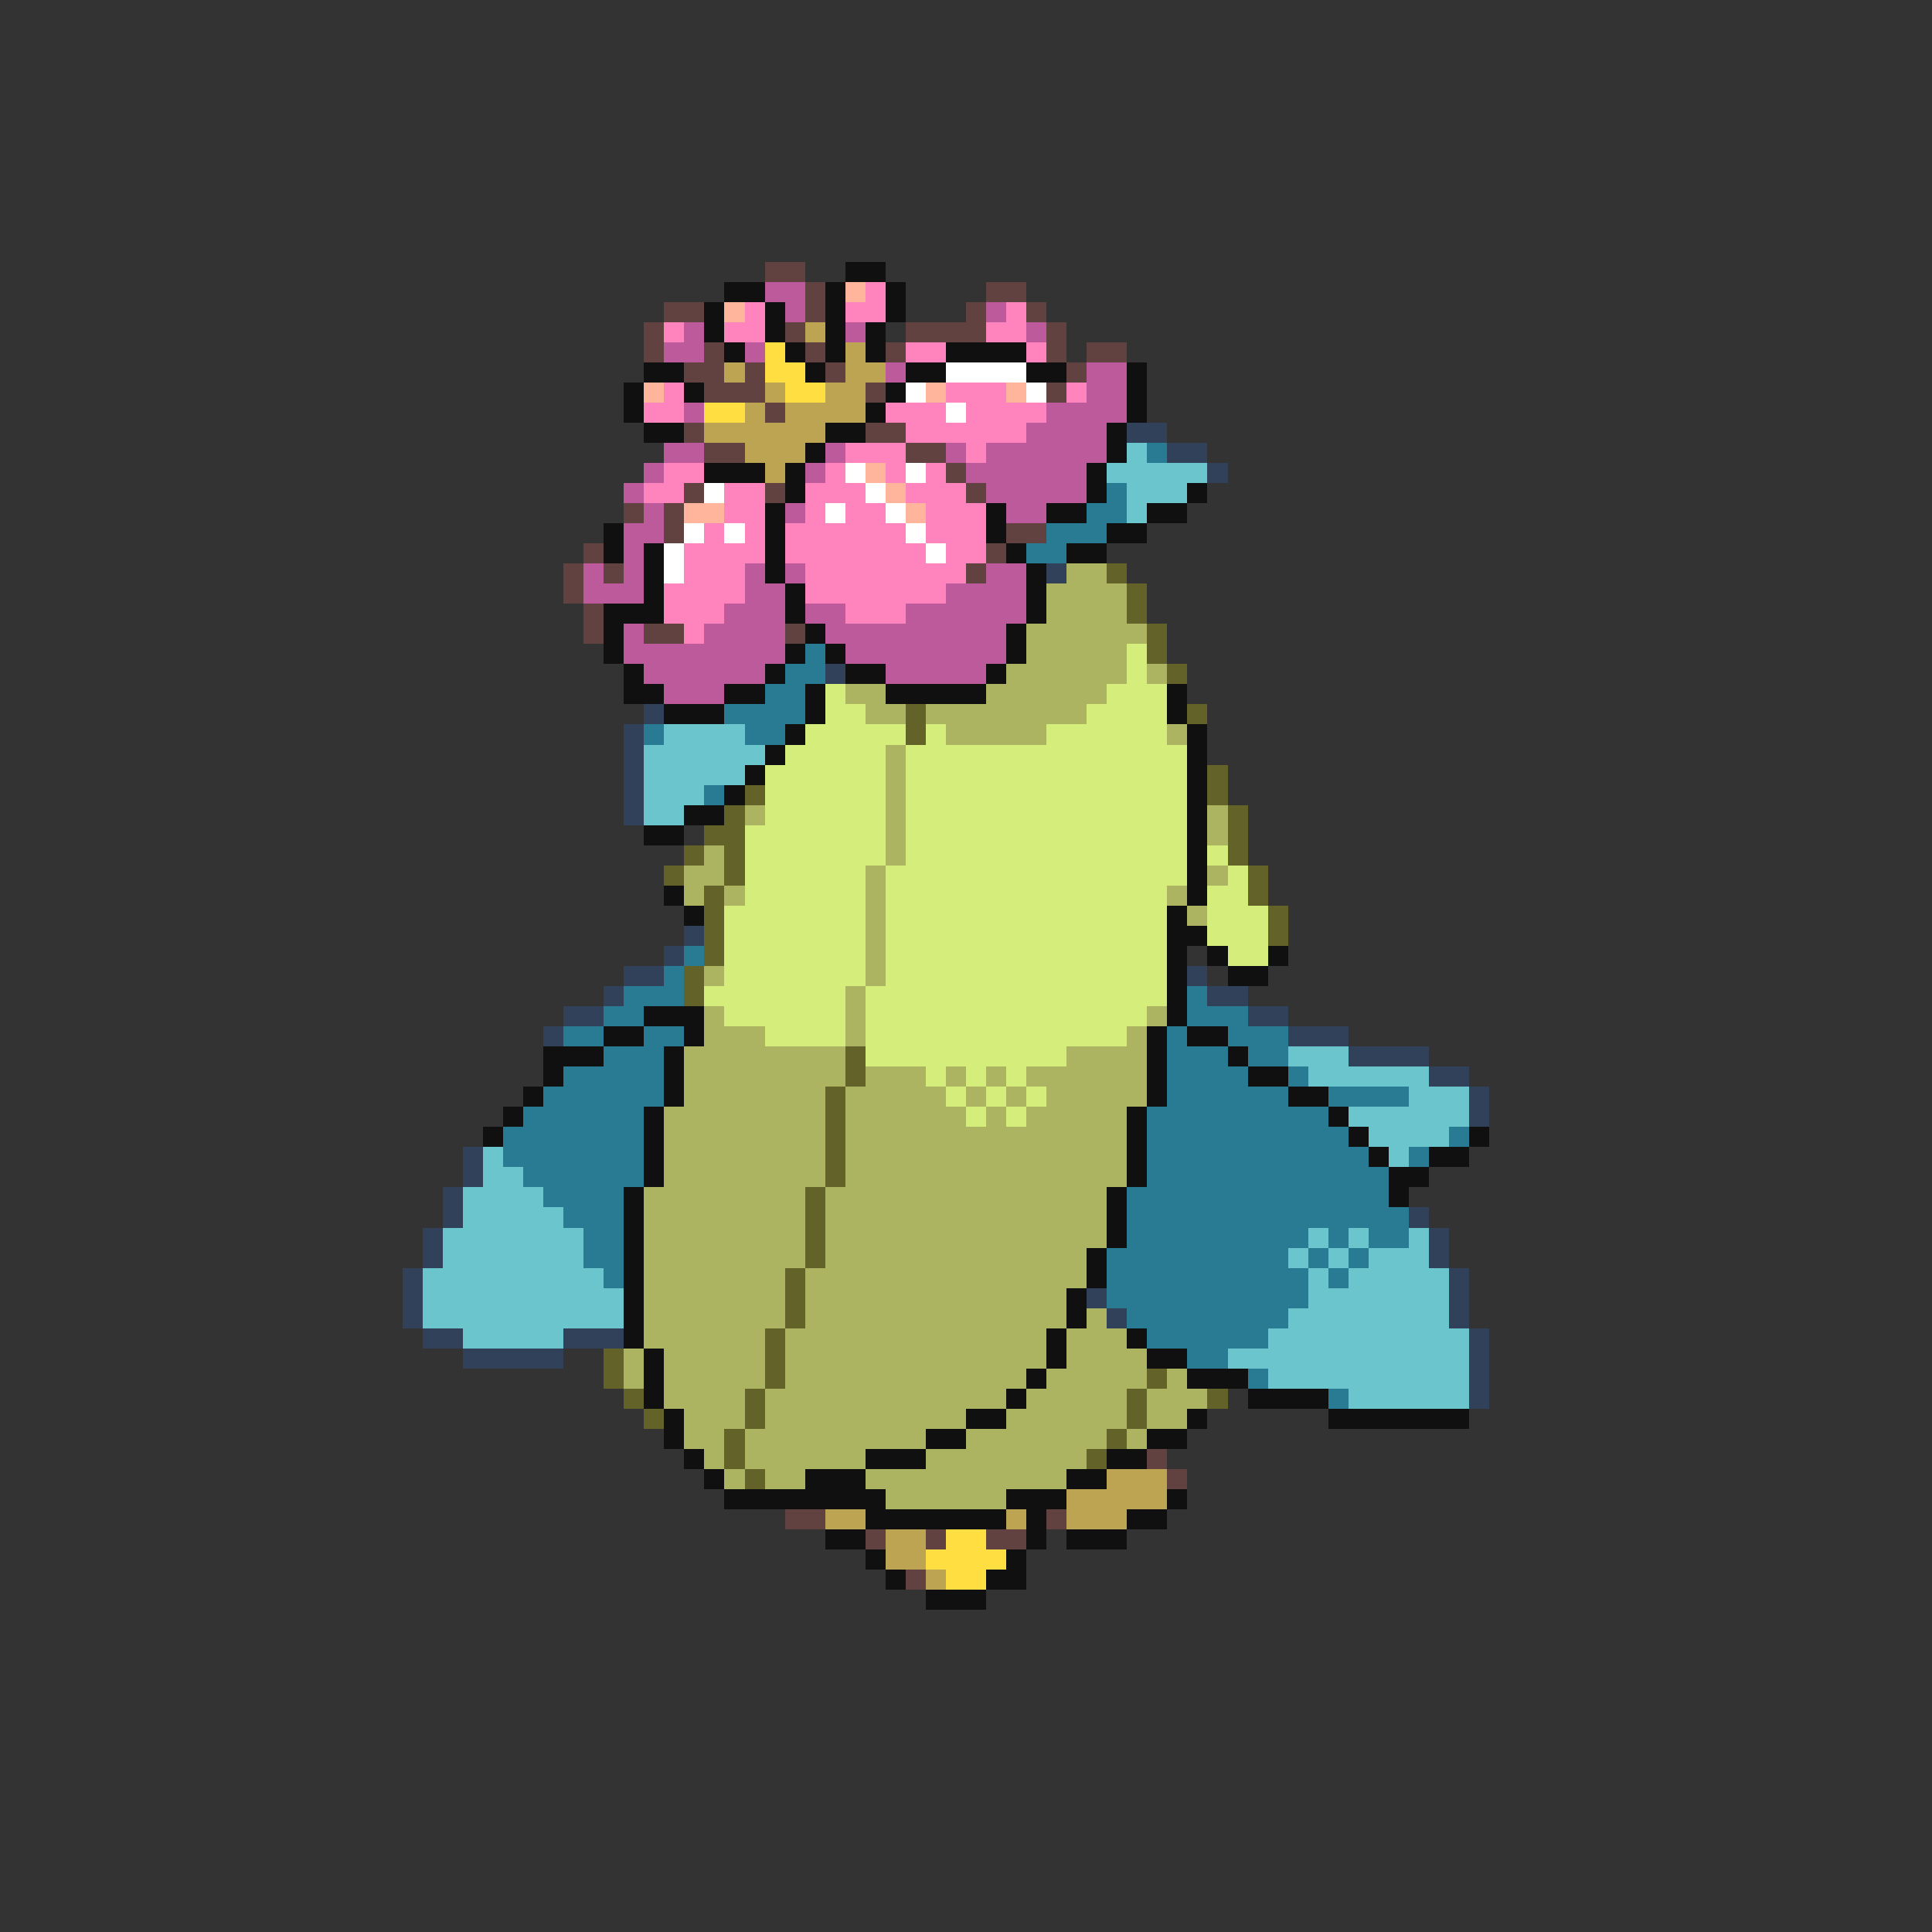 <svg xmlns="http://www.w3.org/2000/svg" viewBox="0 -0.5 96 96" shape-rendering="crispEdges">
<rect x="0" y="-0.5" width="96" height="96" fill="#333333" stroke="none"/>
<path stroke="#624141" d="M38 13h2M40 14h1M49 14h2M33 15h2M40 15h1M48 15h1M51 15h1M32 16h1M39 16h1M45 16h4M52 16h1M32 17h1M35 17h1M40 17h1M44 17h1M52 17h1M54 17h2M34 18h2M37 18h1M41 18h1M53 18h1M35 19h3M43 19h1M52 19h1M38 20h1M34 21h1M43 21h2M35 22h2M45 22h2M47 23h1M34 24h1M38 24h1M48 24h1M31 25h1M33 25h1M33 26h1M50 26h2M29 27h1M49 27h1M28 28h1M30 28h1M48 28h1M28 29h1M29 30h1M29 31h1M32 31h2M39 31h1M57 72h1M58 73h1M39 75h2M52 75h1M43 76h1M46 76h1M49 76h2M45 78h1" />
<path stroke="#101010" d="M42 13h2M36 14h2M41 14h1M44 14h1M35 15h1M38 15h1M41 15h1M44 15h1M35 16h1M38 16h1M41 16h1M43 16h1M36 17h1M39 17h1M41 17h1M43 17h1M47 17h4M32 18h2M40 18h1M45 18h2M51 18h2M56 18h1M31 19h1M34 19h1M44 19h1M56 19h1M31 20h1M43 20h1M56 20h1M32 21h2M41 21h2M55 21h1M40 22h1M55 22h1M35 23h3M39 23h1M54 23h1M39 24h1M54 24h1M59 24h1M38 25h1M49 25h1M52 25h2M57 25h2M30 26h1M38 26h1M49 26h1M55 26h2M30 27h1M32 27h1M38 27h1M50 27h1M53 27h2M32 28h1M38 28h1M51 28h1M32 29h1M39 29h1M51 29h1M30 30h3M39 30h1M51 30h1M30 31h1M40 31h1M50 31h1M30 32h1M39 32h1M41 32h1M50 32h1M31 33h1M38 33h1M42 33h2M49 33h1M31 34h2M36 34h2M40 34h1M44 34h5M58 34h1M33 35h3M40 35h1M58 35h1M39 36h1M59 36h1M38 37h1M59 37h1M37 38h1M59 38h1M36 39h1M59 39h1M34 40h2M59 40h1M32 41h2M59 41h1M59 42h1M59 43h1M33 44h1M59 44h1M34 45h1M58 45h1M58 46h2M58 47h1M60 47h1M63 47h1M58 48h1M61 48h2M58 49h1M32 50h3M58 50h1M30 51h2M34 51h1M57 51h1M59 51h2M27 52h3M33 52h1M57 52h1M61 52h1M27 53h1M33 53h1M57 53h1M62 53h2M26 54h1M33 54h1M57 54h1M64 54h2M25 55h1M32 55h1M56 55h1M66 55h1M24 56h1M32 56h1M56 56h1M67 56h1M73 56h1M32 57h1M56 57h1M68 57h1M71 57h2M32 58h1M56 58h1M69 58h2M31 59h1M55 59h1M69 59h1M31 60h1M55 60h1M31 61h1M55 61h1M31 62h1M54 62h1M31 63h1M54 63h1M31 64h1M53 64h1M31 65h1M53 65h1M31 66h1M52 66h1M56 66h1M32 67h1M52 67h1M57 67h2M32 68h1M51 68h1M59 68h3M32 69h1M50 69h1M62 69h4M33 70h1M48 70h2M59 70h1M66 70h7M33 71h1M46 71h2M57 71h2M34 72h1M43 72h3M55 72h2M35 73h1M40 73h3M53 73h2M36 74h8M50 74h3M58 74h1M43 75h7M51 75h1M56 75h2M41 76h2M51 76h1M53 76h3M43 77h1M50 77h1M44 78h1M49 78h2M46 79h3" />
<path stroke="#bd5a9c" d="M38 14h2M39 15h1M49 15h1M34 16h1M42 16h1M51 16h1M33 17h2M37 17h1M44 18h1M54 18h2M54 19h2M34 20h1M52 20h4M51 21h4M33 22h2M41 22h1M47 22h1M49 22h6M32 23h1M40 23h1M48 23h6M31 24h1M49 24h5M32 25h1M39 25h1M50 25h2M31 26h2M31 27h1M29 28h1M31 28h1M37 28h1M39 28h1M49 28h2M29 29h3M37 29h2M47 29h4M36 30h3M40 30h2M45 30h6M31 31h1M35 31h4M41 31h9M31 32h8M42 32h8M32 33h6M44 33h5M33 34h3" />
<path stroke="#ffb49c" d="M42 14h1M36 15h1M32 19h1M46 19h1M50 19h1M43 23h1M44 24h1M34 25h2M45 25h1" />
<path stroke="#ff83bd" d="M43 14h1M37 15h1M42 15h2M50 15h1M33 16h1M36 16h2M49 16h2M45 17h2M51 17h1M33 19h1M47 19h3M53 19h1M32 20h2M44 20h3M48 20h4M45 21h6M42 22h3M48 22h1M33 23h2M41 23h1M44 23h1M46 23h1M32 24h2M36 24h2M40 24h3M45 24h3M36 25h2M40 25h1M42 25h2M46 25h3M35 26h1M37 26h1M39 26h6M46 26h3M34 27h4M39 27h7M47 27h2M34 28h3M40 28h8M33 29h4M40 29h7M33 30h3M42 30h3M34 31h1" />
<path stroke="#bda452" d="M40 16h1M42 17h1M36 18h1M42 18h2M38 19h1M41 19h2M37 20h1M39 20h4M35 21h6M37 22h3M38 23h1M55 73h3M53 74h5M41 75h2M50 75h1M53 75h3M44 76h2M44 77h2M46 78h1" />
<path stroke="#ffde41" d="M38 17h1M38 18h2M39 19h2M35 20h2M47 76h2M46 77h4M47 78h2" />
<path stroke="#ffffff" d="M47 18h4M45 19h1M51 19h1M47 20h1M42 23h1M45 23h1M35 24h1M43 24h1M41 25h1M44 25h1M34 26h1M36 26h1M45 26h1M33 27h1M46 27h1M33 28h1" />
<path stroke="#31415a" d="M56 21h2M58 22h2M60 23h1M52 28h1M41 33h1M32 35h1M31 36h1M31 37h1M31 38h1M31 39h1M31 40h1M34 46h1M33 47h1M31 48h2M59 48h1M30 49h1M60 49h2M28 50h2M62 50h2M27 51h1M64 51h3M67 52h4M71 53h2M73 54h1M73 55h1M23 57h1M23 58h1M22 59h1M22 60h1M70 60h1M21 61h1M71 61h1M21 62h1M71 62h1M20 63h1M72 63h1M20 64h1M54 64h1M72 64h1M20 65h1M55 65h1M72 65h1M21 66h2M28 66h3M73 66h1M23 67h5M73 67h1M73 68h1M73 69h1" />
<path stroke="#6ac5cd" d="M56 22h1M55 23h5M56 24h3M56 25h1M33 36h4M32 37h6M32 38h5M32 39h3M32 40h2M64 52h3M65 53h6M70 54h3M67 55h6M68 56h4M24 57h1M69 57h1M24 58h2M23 59h4M23 60h5M22 61h7M65 61h1M67 61h1M70 61h1M22 62h7M64 62h1M66 62h1M68 62h3M21 63h9M65 63h1M67 63h5M21 64h10M65 64h7M21 65h10M64 65h8M23 66h5M63 66h10M61 67h12M63 68h10M67 69h6" />
<path stroke="#297b94" d="M57 22h1M55 24h1M54 25h2M52 26h3M51 27h2M40 32h1M39 33h2M38 34h2M36 35h4M32 36h1M37 36h2M35 39h1M34 47h1M33 48h1M31 49h3M59 49h1M30 50h2M59 50h3M28 51h2M32 51h2M58 51h1M61 51h3M30 52h3M58 52h3M62 52h2M28 53h5M58 53h4M64 53h1M27 54h6M58 54h6M66 54h4M26 55h6M57 55h9M25 56h7M57 56h10M72 56h1M25 57h7M57 57h11M70 57h1M26 58h6M57 58h12M27 59h4M56 59h13M28 60h3M56 60h14M29 61h2M56 61h9M66 61h1M68 61h2M29 62h2M55 62h9M65 62h1M67 62h1M30 63h1M55 63h10M66 63h1M55 64h10M56 65h8M57 66h6M59 67h2M62 68h1M66 69h1" />
<path stroke="#acb462" d="M53 28h2M52 29h4M52 30h4M51 31h6M51 32h5M50 33h6M57 33h1M42 34h2M49 34h6M43 35h2M46 35h8M47 36h5M58 36h1M44 37h1M44 38h1M44 39h1M37 40h1M44 40h1M60 40h1M44 41h1M60 41h1M35 42h1M44 42h1M34 43h2M43 43h1M60 43h1M34 44h1M36 44h1M43 44h1M58 44h1M43 45h1M59 45h1M43 46h1M43 47h1M35 48h1M43 48h1M42 49h1M35 50h1M42 50h1M57 50h1M35 51h3M42 51h1M56 51h1M34 52h8M53 52h4M34 53h8M43 53h3M47 53h1M49 53h1M51 53h6M34 54h7M42 54h5M48 54h1M50 54h1M52 54h5M33 55h8M42 55h6M49 55h1M51 55h5M33 56h8M42 56h14M33 57h8M42 57h14M33 58h8M42 58h14M32 59h8M41 59h14M32 60h8M41 60h14M32 61h8M41 61h14M32 62h8M41 62h13M32 63h7M40 63h14M32 64h7M40 64h13M32 65h7M40 65h13M54 65h1M32 66h6M39 66h13M53 66h3M31 67h1M33 67h5M39 67h13M53 67h4M31 68h1M33 68h5M39 68h12M52 68h5M58 68h1M33 69h4M38 69h12M51 69h5M57 69h3M34 70h3M38 70h10M50 70h6M57 70h2M34 71h2M37 71h9M48 71h7M56 71h1M35 72h1M37 72h6M46 72h8M36 73h1M38 73h2M43 73h10M44 74h6" />
<path stroke="#626229" d="M55 28h1M56 29h1M56 30h1M57 31h1M57 32h1M58 33h1M45 35h1M59 35h1M45 36h1M60 38h1M37 39h1M60 39h1M36 40h1M61 40h1M35 41h2M61 41h1M34 42h1M36 42h1M61 42h1M33 43h1M36 43h1M62 43h1M35 44h1M62 44h1M35 45h1M63 45h1M35 46h1M63 46h1M35 47h1M34 48h1M34 49h1M42 52h1M42 53h1M41 54h1M41 55h1M41 56h1M41 57h1M41 58h1M40 59h1M40 60h1M40 61h1M40 62h1M39 63h1M39 64h1M39 65h1M38 66h1M30 67h1M38 67h1M30 68h1M38 68h1M57 68h1M31 69h1M37 69h1M56 69h1M60 69h1M32 70h1M37 70h1M56 70h1M36 71h1M55 71h1M36 72h1M54 72h1M37 73h1" />
<path stroke="#d5ee7b" d="M56 32h1M56 33h1M41 34h1M55 34h3M41 35h2M54 35h4M40 36h5M46 36h1M52 36h6M39 37h5M45 37h14M38 38h6M45 38h14M38 39h6M45 39h14M38 40h6M45 40h14M37 41h7M45 41h14M37 42h7M45 42h14M60 42h1M37 43h6M44 43h15M61 43h1M37 44h6M44 44h14M60 44h2M36 45h7M44 45h14M60 45h3M36 46h7M44 46h14M60 46h3M36 47h7M44 47h14M61 47h2M36 48h7M44 48h14M35 49h7M43 49h15M36 50h6M43 50h14M38 51h4M43 51h13M43 52h10M46 53h1M48 53h1M50 53h1M47 54h1M49 54h1M51 54h1M48 55h1M50 55h1" />
</svg>